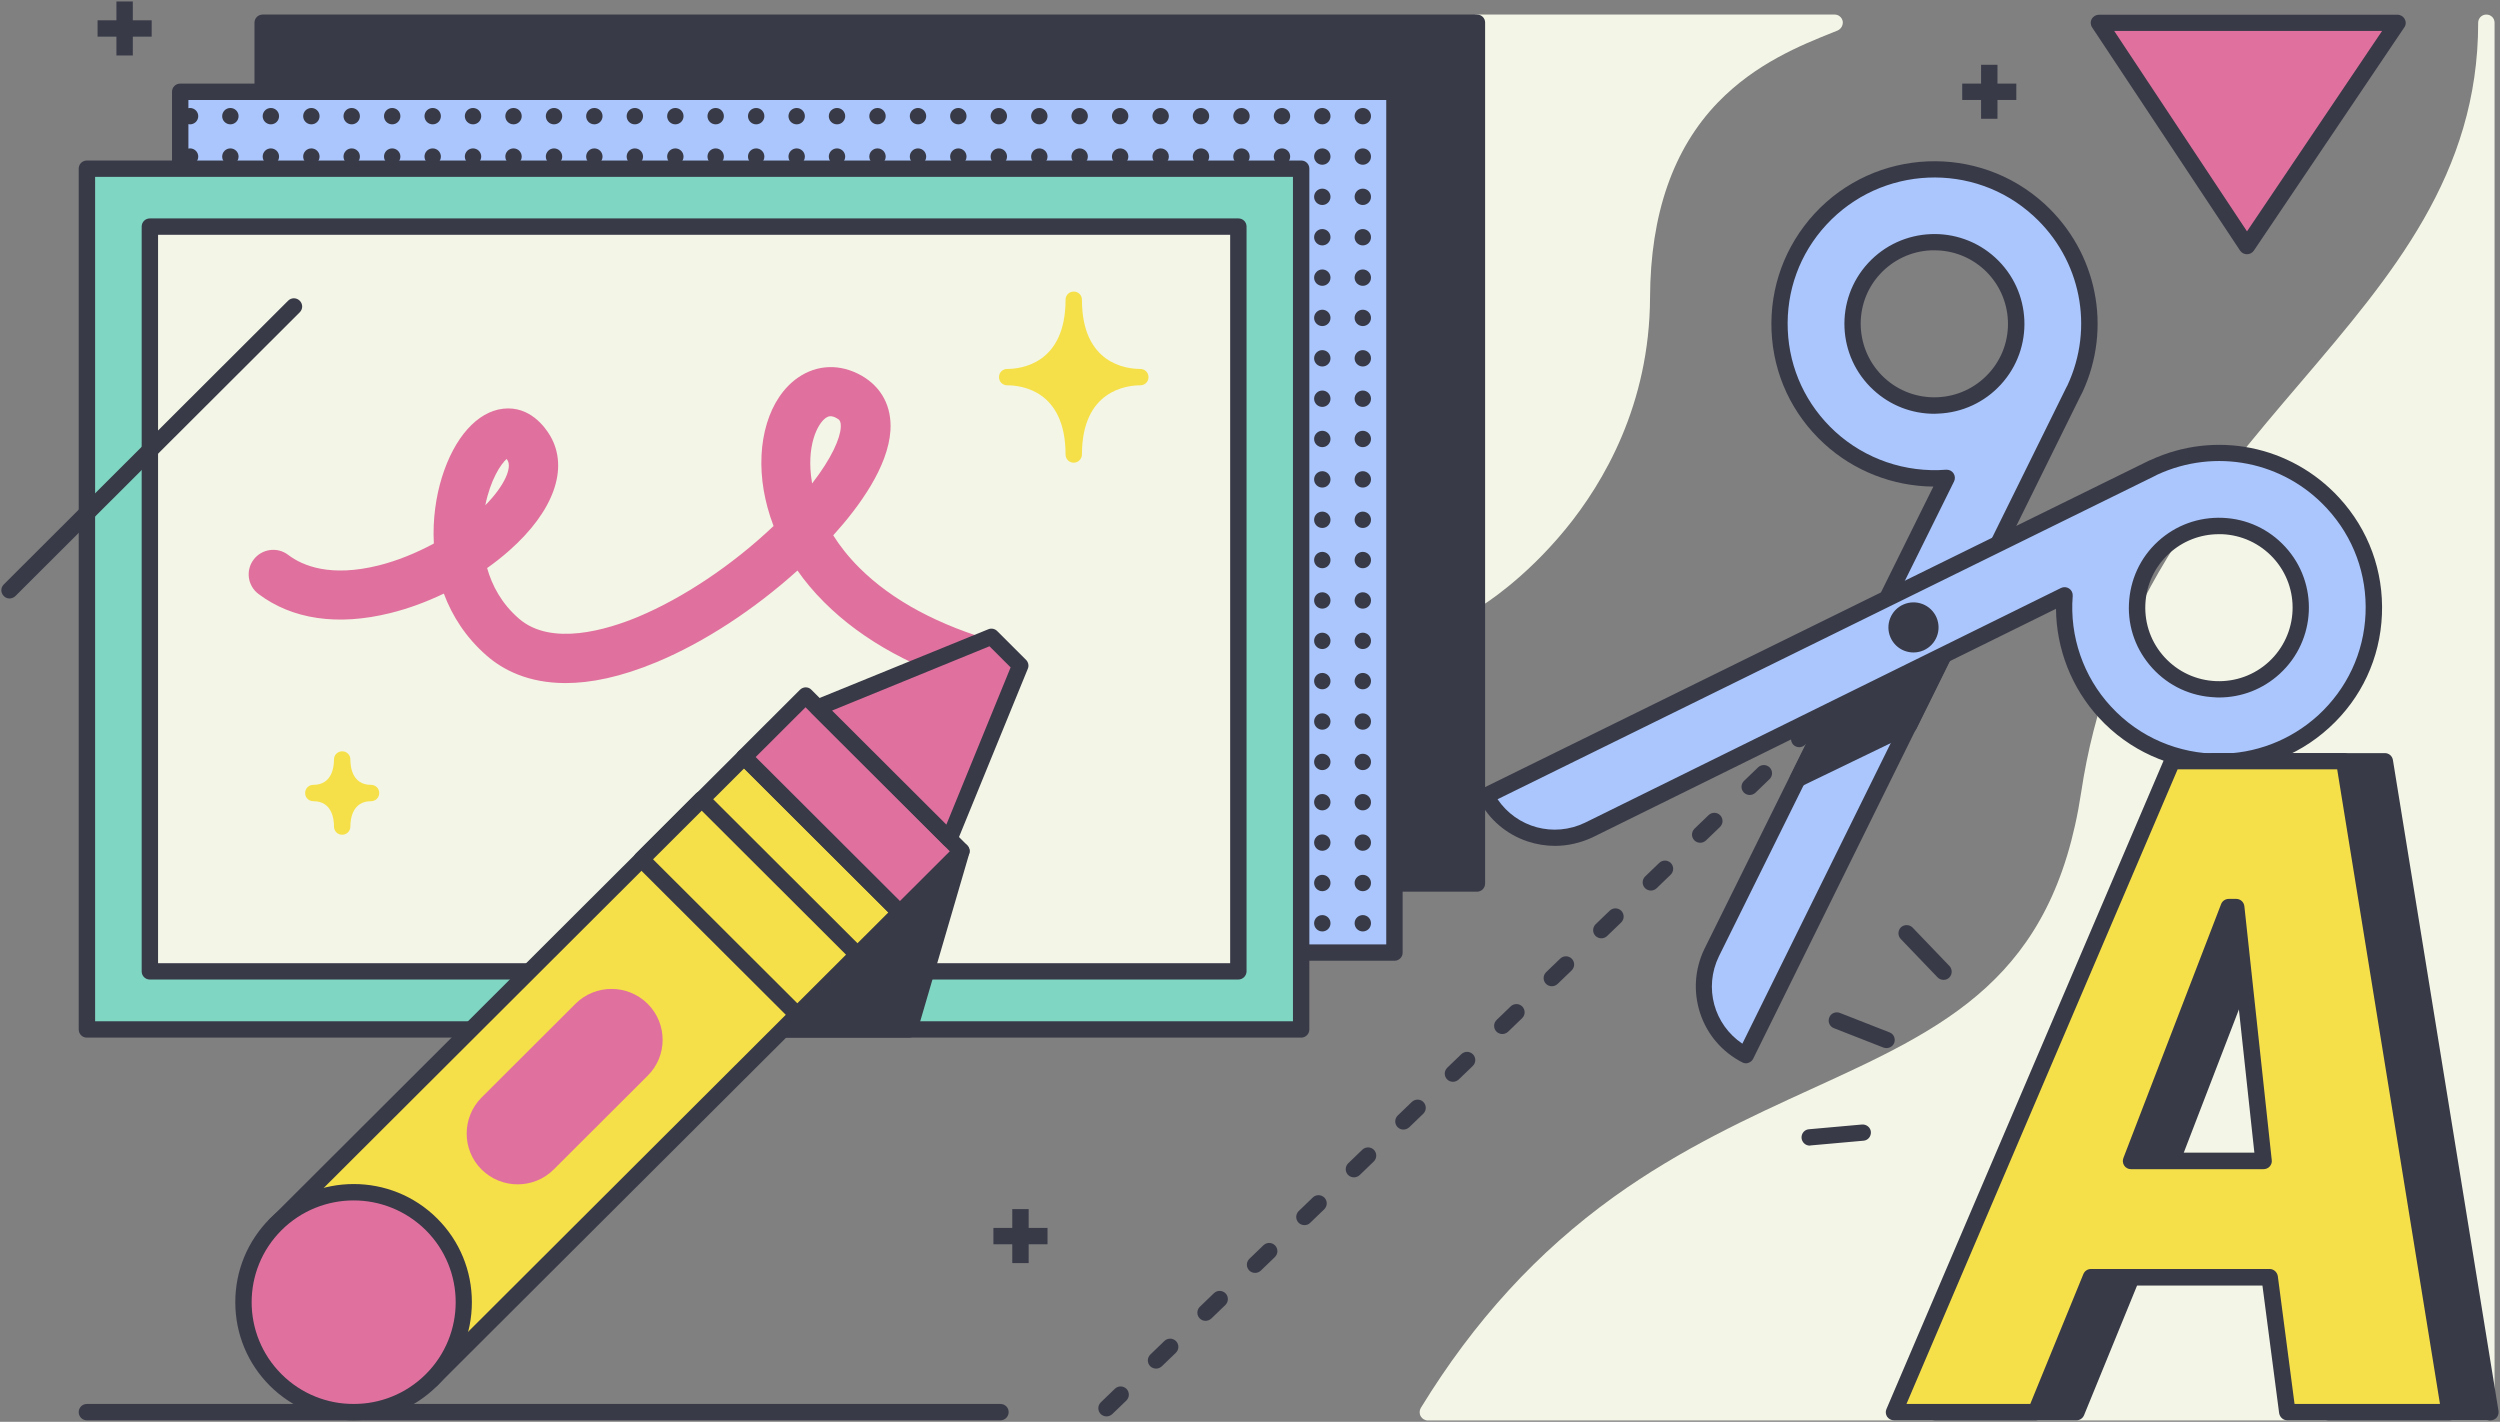 <svg xmlns="http://www.w3.org/2000/svg" xmlns:xlink="http://www.w3.org/1999/xlink" width="1528" height="869" version="1.1" viewBox="0 0 1528 869"><rect x="0" y="0" width="1528" height="869" fill="#808080" stroke="none"/><title>workshop</title><desc>Created with Sketch.</desc><g id="Page-1" fill="none" fill-rule="evenodd" stroke="none" stroke-width="1"><g id="workshop" transform="translate(-198, -108)"><g id="Group" transform="translate(198.412, 108)"><path id="Path" fill="#F3F6E6" fill-rule="nonzero" d="M1125.841,12.9 C1125.34,10.6 1123.335,8.9 1120.93,8.9 L902.376,8.9 C899.57,8.9 897.366,11.1 897.366,13.9 L897.366,366.1 C897.366,367.9 898.368,369.6 899.871,370.5 C900.673,370.9 901.474,371.1 902.376,371.1 C903.278,371.1 904.18,370.9 904.981,370.4 C905.984,369.8 931.036,354.4 956.388,323.5 C979.837,294.9 1007.795,247.2 1008.096,181.9 C1008.296,131 1022.225,90.9 1049.582,62.6 C1072.63,38.8 1100.087,27.7 1120.129,19.7 L1122.834,18.6 C1124.939,17.6 1126.241,15.3 1125.841,12.9 Z"/><path id="Path" fill="#383A48" fill-rule="nonzero" d="M902.376,8.9 L160.133,8.9 C157.327,8.9 155.123,11.1 155.123,13.9 L155.123,540 C155.123,542.8 157.327,545 160.133,545 L902.276,545 C905.082,545 907.289,542.8 907.289,540 L907.289,13.9 C907.386,11.1 905.082,8.9 902.376,8.9 Z"/><g fill-rule="nonzero" transform="translate(104.217, 51)"><g><rect id="Rectangle" width="742.143" height="526.1" x="5.511" y="5.1" fill="#AAC6FC"/><path id="Shape" fill="#383A48" d="M747.755,536.2 L5.511,536.2 C2.706,536.2 0.501,534 0.501,531.2 L0.501,5.1 C0.501,2.3 2.706,0.1 5.511,0.1 L747.654,0.1 C750.46,0.1 752.668,2.3 752.668,5.1 L752.668,531.2 C752.765,533.9 750.46,536.2 747.755,536.2 Z M10.522,526.2 L742.644,526.2 L742.644,10.1 L10.522,10.1 L10.522,526.2 Z"/></g><g id="Oval" fill="#383A48" transform="translate(6.013, 15)"><ellipse cx="722.302" cy="5" rx="5.01" ry="5"/><ellipse cx="722.302" cy="29.7" rx="5.01" ry="5"/><ellipse cx="722.302" cy="54.3" rx="5.01" ry="5"/><ellipse cx="722.302" cy="79" rx="5.01" ry="5"/><ellipse cx="722.302" cy="103.7" rx="5.01" ry="5"/><ellipse cx="722.302" cy="128.3" rx="5.01" ry="5"/><ellipse cx="722.302" cy="153" rx="5.01" ry="5"/><ellipse cx="722.302" cy="177.7" rx="5.01" ry="5"/><ellipse cx="722.302" cy="202.3" rx="5.01" ry="5"/><ellipse cx="722.302" cy="227" rx="5.01" ry="5"/><ellipse cx="722.302" cy="251.7" rx="5.01" ry="5"/><ellipse cx="722.302" cy="276.3" rx="5.01" ry="5"/><ellipse cx="722.302" cy="301" rx="5.01" ry="5"/><ellipse cx="722.302" cy="325.7" rx="5.01" ry="5"/><ellipse cx="722.302" cy="350.3" rx="5.01" ry="5"/><ellipse cx="722.302" cy="375" rx="5.01" ry="5"/><ellipse cx="722.302" cy="399.7" rx="5.01" ry="5"/><ellipse cx="722.302" cy="424.3" rx="5.01" ry="5"/><ellipse cx="722.302" cy="449" rx="5.01" ry="5"/><ellipse cx="722.302" cy="473.7" rx="5.01" ry="5"/><ellipse cx="722.302" cy="498.3" rx="5.01" ry="5"/><ellipse cx="697.55" cy="5" rx="5.01" ry="5"/><ellipse cx="697.55" cy="29.7" rx="5.01" ry="5"/><ellipse cx="697.55" cy="54.3" rx="5.01" ry="5"/><ellipse cx="697.55" cy="79" rx="5.01" ry="5"/><ellipse cx="697.55" cy="103.7" rx="5.01" ry="5"/><ellipse cx="697.55" cy="128.3" rx="5.01" ry="5"/><ellipse cx="697.55" cy="153" rx="5.01" ry="5"/><ellipse cx="697.55" cy="177.7" rx="5.01" ry="5"/><ellipse cx="697.55" cy="202.3" rx="5.01" ry="5"/><ellipse cx="697.55" cy="227" rx="5.01" ry="5"/><ellipse cx="697.55" cy="251.7" rx="5.01" ry="5"/><ellipse cx="697.55" cy="276.3" rx="5.01" ry="5"/><ellipse cx="697.55" cy="301" rx="5.01" ry="5"/><ellipse cx="697.55" cy="325.7" rx="5.01" ry="5"/><ellipse cx="697.55" cy="350.3" rx="5.01" ry="5"/><ellipse cx="697.55" cy="375" rx="5.01" ry="5"/><ellipse cx="697.55" cy="399.7" rx="5.01" ry="5"/><ellipse cx="697.55" cy="424.3" rx="5.01" ry="5"/><ellipse cx="697.55" cy="449" rx="5.01" ry="5"/><ellipse cx="697.55" cy="473.7" rx="5.01" ry="5"/><ellipse cx="697.55" cy="498.3" rx="5.01" ry="5"/><ellipse cx="672.899" cy="5" rx="5.01" ry="5"/><ellipse cx="672.899" cy="29.7" rx="5.01" ry="5"/><ellipse cx="672.899" cy="54.3" rx="5.01" ry="5"/><ellipse cx="672.899" cy="79" rx="5.01" ry="5"/><ellipse cx="672.899" cy="103.7" rx="5.01" ry="5"/><ellipse cx="672.899" cy="128.3" rx="5.01" ry="5"/><ellipse cx="672.899" cy="153" rx="5.01" ry="5"/><ellipse cx="672.899" cy="177.7" rx="5.01" ry="5"/><ellipse cx="672.899" cy="202.3" rx="5.01" ry="5"/><ellipse cx="672.899" cy="227" rx="5.01" ry="5"/><ellipse cx="672.899" cy="251.7" rx="5.01" ry="5"/><ellipse cx="672.899" cy="276.3" rx="5.01" ry="5"/><ellipse cx="672.899" cy="301" rx="5.01" ry="5"/><ellipse cx="672.899" cy="325.7" rx="5.01" ry="5"/><ellipse cx="672.899" cy="350.3" rx="5.01" ry="5"/><ellipse cx="672.899" cy="375" rx="5.01" ry="5"/><ellipse cx="672.899" cy="399.7" rx="5.01" ry="5"/><ellipse cx="672.899" cy="424.3" rx="5.01" ry="5"/><ellipse cx="672.899" cy="449" rx="5.01" ry="5"/><ellipse cx="672.899" cy="473.7" rx="5.01" ry="5"/><ellipse cx="672.899" cy="498.3" rx="5.01" ry="5"/><ellipse cx="648.148" cy="5" rx="5.01" ry="5"/><ellipse cx="648.148" cy="29.7" rx="5.01" ry="5"/><ellipse cx="648.148" cy="54.3" rx="5.01" ry="5"/><ellipse cx="648.148" cy="79" rx="5.01" ry="5"/><ellipse cx="648.148" cy="103.7" rx="5.01" ry="5"/><ellipse cx="648.148" cy="128.3" rx="5.01" ry="5"/><ellipse cx="648.148" cy="153" rx="5.01" ry="5"/><ellipse cx="648.148" cy="177.7" rx="5.01" ry="5"/><ellipse cx="648.148" cy="202.3" rx="5.01" ry="5"/><ellipse cx="648.148" cy="227" rx="5.01" ry="5"/><ellipse cx="648.148" cy="251.7" rx="5.01" ry="5"/><ellipse cx="648.148" cy="276.3" rx="5.01" ry="5"/><ellipse cx="648.148" cy="301" rx="5.01" ry="5"/><ellipse cx="648.148" cy="325.7" rx="5.01" ry="5"/><ellipse cx="648.148" cy="350.3" rx="5.01" ry="5"/><ellipse cx="648.148" cy="375" rx="5.01" ry="5"/><ellipse cx="648.148" cy="399.7" rx="5.01" ry="5"/><ellipse cx="648.148" cy="424.3" rx="5.01" ry="5"/><ellipse cx="648.148" cy="449" rx="5.01" ry="5"/><ellipse cx="648.148" cy="473.7" rx="5.01" ry="5"/><ellipse cx="648.148" cy="498.3" rx="5.01" ry="5"/><ellipse cx="623.396" cy="5" rx="5.01" ry="5"/><ellipse cx="623.396" cy="29.7" rx="5.01" ry="5"/><ellipse cx="623.396" cy="54.3" rx="5.01" ry="5"/><ellipse cx="623.396" cy="79" rx="5.01" ry="5"/><ellipse cx="623.396" cy="103.7" rx="5.01" ry="5"/><ellipse cx="623.396" cy="128.3" rx="5.01" ry="5"/><ellipse cx="623.396" cy="153" rx="5.01" ry="5"/><ellipse cx="623.396" cy="177.7" rx="5.01" ry="5"/><ellipse cx="623.396" cy="202.3" rx="5.01" ry="5"/><ellipse cx="623.396" cy="227" rx="5.01" ry="5"/><ellipse cx="623.396" cy="251.7" rx="5.01" ry="5"/><ellipse cx="623.396" cy="276.3" rx="5.01" ry="5"/><ellipse cx="623.396" cy="301" rx="5.01" ry="5"/><ellipse cx="623.396" cy="325.7" rx="5.01" ry="5"/><ellipse cx="623.396" cy="350.3" rx="5.01" ry="5"/><ellipse cx="623.396" cy="375" rx="5.01" ry="5"/><ellipse cx="623.396" cy="399.7" rx="5.01" ry="5"/><ellipse cx="623.396" cy="424.3" rx="5.01" ry="5"/><ellipse cx="623.396" cy="449" rx="5.01" ry="5"/><ellipse cx="623.396" cy="473.7" rx="5.01" ry="5"/><ellipse cx="623.396" cy="498.3" rx="5.01" ry="5"/><ellipse cx="598.745" cy="5" rx="5.01" ry="5"/><ellipse cx="598.745" cy="29.7" rx="5.01" ry="5"/><ellipse cx="598.745" cy="54.3" rx="5.01" ry="5"/><ellipse cx="598.745" cy="79" rx="5.01" ry="5"/><ellipse cx="598.745" cy="103.7" rx="5.01" ry="5"/><ellipse cx="598.745" cy="128.3" rx="5.01" ry="5"/><ellipse cx="598.745" cy="153" rx="5.01" ry="5"/><ellipse cx="598.745" cy="177.7" rx="5.01" ry="5"/><ellipse cx="598.745" cy="202.3" rx="5.01" ry="5"/><ellipse cx="598.745" cy="227" rx="5.01" ry="5"/><ellipse cx="598.745" cy="251.7" rx="5.01" ry="5"/><ellipse cx="598.745" cy="276.3" rx="5.01" ry="5"/><ellipse cx="598.745" cy="301" rx="5.01" ry="5"/><ellipse cx="598.745" cy="325.7" rx="5.01" ry="5"/><ellipse cx="598.745" cy="350.3" rx="5.01" ry="5"/><ellipse cx="598.745" cy="375" rx="5.01" ry="5"/><ellipse cx="598.745" cy="399.7" rx="5.01" ry="5"/><ellipse cx="598.745" cy="424.3" rx="5.01" ry="5"/><ellipse cx="598.745" cy="449" rx="5.01" ry="5"/><ellipse cx="598.745" cy="473.7" rx="5.01" ry="5"/><ellipse cx="598.745" cy="498.3" rx="5.01" ry="5"/><ellipse cx="573.993" cy="5" rx="5.01" ry="5"/><ellipse cx="573.993" cy="29.7" rx="5.01" ry="5"/><ellipse cx="573.993" cy="54.3" rx="5.01" ry="5"/><ellipse cx="573.993" cy="79" rx="5.01" ry="5"/><ellipse cx="573.993" cy="103.7" rx="5.01" ry="5"/><ellipse cx="573.993" cy="128.3" rx="5.01" ry="5"/><ellipse cx="573.993" cy="153" rx="5.01" ry="5"/><ellipse cx="573.993" cy="177.7" rx="5.01" ry="5"/><ellipse cx="573.993" cy="202.3" rx="5.01" ry="5"/><ellipse cx="573.993" cy="227" rx="5.01" ry="5"/><ellipse cx="573.993" cy="251.7" rx="5.01" ry="5"/><ellipse cx="573.993" cy="276.3" rx="5.01" ry="5"/><ellipse cx="573.993" cy="301" rx="5.01" ry="5"/><ellipse cx="573.993" cy="325.7" rx="5.01" ry="5"/><ellipse cx="573.993" cy="350.3" rx="5.01" ry="5"/><ellipse cx="573.993" cy="375" rx="5.01" ry="5"/><ellipse cx="573.993" cy="399.7" rx="5.01" ry="5"/><ellipse cx="573.993" cy="424.3" rx="5.01" ry="5"/><ellipse cx="573.993" cy="449" rx="5.01" ry="5"/><ellipse cx="573.993" cy="473.7" rx="5.01" ry="5"/><ellipse cx="573.993" cy="498.3" rx="5.01" ry="5"/><ellipse cx="549.242" cy="5" rx="5.01" ry="5"/><ellipse cx="549.242" cy="29.7" rx="5.01" ry="5"/><ellipse cx="549.242" cy="54.3" rx="5.01" ry="5"/><ellipse cx="549.242" cy="79" rx="5.01" ry="5"/><ellipse cx="549.242" cy="103.7" rx="5.01" ry="5"/><ellipse cx="549.242" cy="128.3" rx="5.01" ry="5"/><ellipse cx="549.242" cy="153" rx="5.01" ry="5"/><ellipse cx="549.242" cy="177.7" rx="5.01" ry="5"/><ellipse cx="549.242" cy="202.3" rx="5.01" ry="5"/><ellipse cx="549.242" cy="227" rx="5.01" ry="5"/><ellipse cx="549.242" cy="251.7" rx="5.01" ry="5"/><ellipse cx="549.242" cy="276.3" rx="5.01" ry="5"/><ellipse cx="549.242" cy="301" rx="5.01" ry="5"/><ellipse cx="549.242" cy="325.7" rx="5.01" ry="5"/><ellipse cx="549.242" cy="350.3" rx="5.01" ry="5"/><ellipse cx="549.242" cy="375" rx="5.01" ry="5"/><ellipse cx="549.242" cy="399.7" rx="5.01" ry="5"/><ellipse cx="549.242" cy="424.3" rx="5.01" ry="5"/><ellipse cx="549.242" cy="449" rx="5.01" ry="5"/><ellipse cx="549.242" cy="473.7" rx="5.01" ry="5"/><ellipse cx="549.242" cy="498.3" rx="5.01" ry="5"/><ellipse cx="524.591" cy="5" rx="5.01" ry="5"/><ellipse cx="524.591" cy="29.7" rx="5.01" ry="5"/><ellipse cx="524.591" cy="54.3" rx="5.01" ry="5"/><ellipse cx="524.591" cy="79" rx="5.01" ry="5"/><ellipse cx="524.591" cy="103.7" rx="5.01" ry="5"/><ellipse cx="524.591" cy="128.3" rx="5.01" ry="5"/><ellipse cx="524.591" cy="153" rx="5.01" ry="5"/><ellipse cx="524.591" cy="177.7" rx="5.01" ry="5"/><ellipse cx="524.591" cy="202.3" rx="5.01" ry="5"/><ellipse cx="524.591" cy="227" rx="5.01" ry="5"/><ellipse cx="524.591" cy="251.7" rx="5.01" ry="5"/><ellipse cx="524.591" cy="276.3" rx="5.01" ry="5"/><ellipse cx="524.591" cy="301" rx="5.01" ry="5"/><ellipse cx="524.591" cy="325.7" rx="5.01" ry="5"/><ellipse cx="524.591" cy="350.3" rx="5.01" ry="5"/><ellipse cx="524.591" cy="375" rx="5.01" ry="5"/><ellipse cx="524.591" cy="399.7" rx="5.01" ry="5"/><ellipse cx="524.591" cy="424.3" rx="5.01" ry="5"/><ellipse cx="524.591" cy="449" rx="5.01" ry="5"/><ellipse cx="524.591" cy="473.7" rx="5.01" ry="5"/><ellipse cx="524.591" cy="498.3" rx="5.01" ry="5"/><ellipse cx="499.839" cy="5" rx="5.01" ry="5"/><ellipse cx="499.839" cy="29.7" rx="5.01" ry="5"/><ellipse cx="499.839" cy="54.3" rx="5.01" ry="5"/><ellipse cx="499.839" cy="79" rx="5.01" ry="5"/><ellipse cx="499.839" cy="103.7" rx="5.01" ry="5"/><ellipse cx="499.839" cy="128.3" rx="5.01" ry="5"/><ellipse cx="499.839" cy="153" rx="5.01" ry="5"/><ellipse cx="499.839" cy="177.7" rx="5.01" ry="5"/><ellipse cx="499.839" cy="202.3" rx="5.01" ry="5"/><ellipse cx="499.839" cy="227" rx="5.01" ry="5"/><ellipse cx="499.839" cy="251.7" rx="5.01" ry="5"/><ellipse cx="499.839" cy="276.3" rx="5.01" ry="5"/><ellipse cx="499.839" cy="301" rx="5.01" ry="5"/><ellipse cx="499.839" cy="325.7" rx="5.01" ry="5"/><ellipse cx="499.839" cy="350.3" rx="5.01" ry="5"/><ellipse cx="499.839" cy="375" rx="5.01" ry="5"/><ellipse cx="499.839" cy="399.7" rx="5.01" ry="5"/><ellipse cx="499.839" cy="424.3" rx="5.01" ry="5"/><ellipse cx="499.839" cy="449" rx="5.01" ry="5"/><ellipse cx="499.839" cy="473.7" rx="5.01" ry="5"/><ellipse cx="499.839" cy="498.3" rx="5.01" ry="5"/><ellipse cx="475.088" cy="5" rx="5.01" ry="5"/><ellipse cx="475.088" cy="29.7" rx="5.01" ry="5"/><ellipse cx="475.088" cy="54.3" rx="5.01" ry="5"/><ellipse cx="475.088" cy="79" rx="5.01" ry="5"/><ellipse cx="475.088" cy="103.7" rx="5.01" ry="5"/><ellipse cx="475.088" cy="128.3" rx="5.01" ry="5"/><ellipse cx="475.088" cy="153" rx="5.01" ry="5"/><ellipse cx="475.088" cy="177.7" rx="5.01" ry="5"/><ellipse cx="475.088" cy="202.3" rx="5.01" ry="5"/><ellipse cx="475.088" cy="227" rx="5.01" ry="5"/><ellipse cx="475.088" cy="251.7" rx="5.01" ry="5"/><ellipse cx="475.088" cy="276.3" rx="5.01" ry="5"/><ellipse cx="475.088" cy="301" rx="5.01" ry="5"/><ellipse cx="475.088" cy="325.7" rx="5.01" ry="5"/><ellipse cx="475.088" cy="350.3" rx="5.01" ry="5"/><ellipse cx="475.088" cy="375" rx="5.01" ry="5"/><ellipse cx="475.088" cy="399.7" rx="5.01" ry="5"/><ellipse cx="475.088" cy="424.3" rx="5.01" ry="5"/><ellipse cx="475.088" cy="449" rx="5.01" ry="5"/><ellipse cx="475.088" cy="473.7" rx="5.01" ry="5"/><ellipse cx="475.088" cy="498.3" rx="5.01" ry="5"/><ellipse cx="450.436" cy="5" rx="5.01" ry="5"/><ellipse cx="450.436" cy="29.7" rx="5.01" ry="5"/><ellipse cx="450.436" cy="54.3" rx="5.01" ry="5"/><ellipse cx="450.436" cy="79" rx="5.01" ry="5"/><ellipse cx="450.436" cy="103.7" rx="5.01" ry="5"/><ellipse cx="450.436" cy="128.3" rx="5.01" ry="5"/><ellipse cx="450.436" cy="153" rx="5.01" ry="5"/><ellipse cx="450.436" cy="177.7" rx="5.01" ry="5"/><ellipse cx="450.436" cy="202.3" rx="5.01" ry="5"/><ellipse cx="450.436" cy="227" rx="5.01" ry="5"/><ellipse cx="450.436" cy="251.7" rx="5.01" ry="5"/><ellipse cx="450.436" cy="276.3" rx="5.01" ry="5"/><ellipse cx="450.436" cy="301" rx="5.01" ry="5"/><ellipse cx="450.436" cy="325.7" rx="5.01" ry="5"/><ellipse cx="450.436" cy="350.3" rx="5.01" ry="5"/><ellipse cx="450.436" cy="375" rx="5.01" ry="5"/><ellipse cx="450.436" cy="399.7" rx="5.01" ry="5"/><ellipse cx="450.436" cy="424.3" rx="5.01" ry="5"/><ellipse cx="450.436" cy="449" rx="5.01" ry="5"/><ellipse cx="450.436" cy="473.7" rx="5.01" ry="5"/><ellipse cx="450.436" cy="498.3" rx="5.01" ry="5"/><ellipse cx="425.685" cy="5" rx="5.01" ry="5"/><ellipse cx="425.685" cy="29.7" rx="5.01" ry="5"/><ellipse cx="425.685" cy="54.3" rx="5.01" ry="5"/><ellipse cx="425.685" cy="79" rx="5.01" ry="5"/><ellipse cx="425.685" cy="103.7" rx="5.01" ry="5"/><ellipse cx="425.685" cy="128.3" rx="5.01" ry="5"/><ellipse cx="425.685" cy="153" rx="5.01" ry="5"/><ellipse cx="425.685" cy="177.7" rx="5.01" ry="5"/><ellipse cx="425.685" cy="202.3" rx="5.01" ry="5"/><ellipse cx="425.685" cy="227" rx="5.01" ry="5"/><ellipse cx="425.685" cy="251.7" rx="5.01" ry="5"/><ellipse cx="425.685" cy="276.3" rx="5.01" ry="5"/><ellipse cx="425.685" cy="301" rx="5.01" ry="5"/><ellipse cx="425.685" cy="325.7" rx="5.01" ry="5"/><ellipse cx="425.685" cy="350.3" rx="5.01" ry="5"/><ellipse cx="425.685" cy="375" rx="5.01" ry="5"/><ellipse cx="425.685" cy="399.7" rx="5.01" ry="5"/><ellipse cx="425.685" cy="424.3" rx="5.01" ry="5"/><ellipse cx="425.685" cy="449" rx="5.01" ry="5"/><ellipse cx="425.685" cy="473.7" rx="5.01" ry="5"/><ellipse cx="425.685" cy="498.3" rx="5.01" ry="5"/><ellipse cx="400.934" cy="5" rx="5.01" ry="5"/><ellipse cx="400.934" cy="29.7" rx="5.01" ry="5"/><ellipse cx="400.934" cy="54.3" rx="5.01" ry="5"/><ellipse cx="400.934" cy="79" rx="5.01" ry="5"/><ellipse cx="400.934" cy="103.7" rx="5.01" ry="5"/><ellipse cx="400.934" cy="128.3" rx="5.01" ry="5"/><ellipse cx="400.934" cy="153" rx="5.01" ry="5"/><ellipse cx="400.934" cy="177.7" rx="5.01" ry="5"/><ellipse cx="400.934" cy="202.3" rx="5.01" ry="5"/><ellipse cx="400.934" cy="227" rx="5.01" ry="5"/><ellipse cx="400.934" cy="251.7" rx="5.01" ry="5"/><ellipse cx="400.934" cy="276.3" rx="5.01" ry="5"/><ellipse cx="400.934" cy="301" rx="5.01" ry="5"/><ellipse cx="400.934" cy="325.7" rx="5.01" ry="5"/><ellipse cx="400.934" cy="350.3" rx="5.01" ry="5"/><ellipse cx="400.934" cy="375" rx="5.01" ry="5"/><ellipse cx="400.934" cy="399.7" rx="5.01" ry="5"/><ellipse cx="400.934" cy="424.3" rx="5.01" ry="5"/><ellipse cx="400.934" cy="449" rx="5.01" ry="5"/><ellipse cx="400.934" cy="473.7" rx="5.01" ry="5"/><ellipse cx="400.934" cy="498.3" rx="5.01" ry="5"/><ellipse cx="376.282" cy="5" rx="5.01" ry="5"/><ellipse cx="376.282" cy="29.7" rx="5.01" ry="5"/><ellipse cx="376.282" cy="54.3" rx="5.01" ry="5"/><ellipse cx="376.282" cy="79" rx="5.01" ry="5"/><ellipse cx="376.282" cy="103.7" rx="5.01" ry="5"/><ellipse cx="376.282" cy="128.3" rx="5.01" ry="5"/><ellipse cx="376.282" cy="153" rx="5.01" ry="5"/><ellipse cx="376.282" cy="177.7" rx="5.01" ry="5"/><ellipse cx="376.282" cy="202.3" rx="5.01" ry="5"/><ellipse cx="376.282" cy="227" rx="5.01" ry="5"/><ellipse cx="376.282" cy="251.7" rx="5.01" ry="5"/><ellipse cx="376.282" cy="276.3" rx="5.01" ry="5"/><ellipse cx="376.282" cy="301" rx="5.01" ry="5"/><ellipse cx="376.282" cy="325.7" rx="5.01" ry="5"/><ellipse cx="376.282" cy="350.3" rx="5.01" ry="5"/><ellipse cx="376.282" cy="375" rx="5.01" ry="5"/><ellipse cx="376.282" cy="399.7" rx="5.01" ry="5"/><ellipse cx="376.282" cy="424.3" rx="5.01" ry="5"/><ellipse cx="376.282" cy="449" rx="5.01" ry="5"/><ellipse cx="376.282" cy="473.7" rx="5.01" ry="5"/><ellipse cx="376.282" cy="498.3" rx="5.01" ry="5"/><ellipse cx="351.531" cy="5" rx="5.01" ry="5"/><ellipse cx="351.531" cy="29.7" rx="5.01" ry="5"/><ellipse cx="351.531" cy="54.3" rx="5.01" ry="5"/><ellipse cx="351.531" cy="79" rx="5.01" ry="5"/><ellipse cx="351.531" cy="103.7" rx="5.01" ry="5"/><ellipse cx="351.531" cy="128.3" rx="5.01" ry="5"/><ellipse cx="351.531" cy="153" rx="5.01" ry="5"/><ellipse cx="351.531" cy="177.7" rx="5.01" ry="5"/><ellipse cx="351.531" cy="202.3" rx="5.01" ry="5"/><ellipse cx="351.531" cy="227" rx="5.01" ry="5"/><ellipse cx="351.531" cy="251.7" rx="5.01" ry="5"/><ellipse cx="351.531" cy="276.3" rx="5.01" ry="5"/><ellipse cx="351.531" cy="301" rx="5.01" ry="5"/><ellipse cx="351.531" cy="325.7" rx="5.01" ry="5"/><ellipse cx="351.531" cy="350.3" rx="5.01" ry="5"/><ellipse cx="351.531" cy="375" rx="5.01" ry="5"/><ellipse cx="351.531" cy="399.7" rx="5.01" ry="5"/><ellipse cx="351.531" cy="424.3" rx="5.01" ry="5"/><ellipse cx="351.531" cy="449" rx="5.01" ry="5"/><ellipse cx="351.531" cy="473.7" rx="5.01" ry="5"/><ellipse cx="351.531" cy="498.3" rx="5.01" ry="5"/><ellipse cx="326.779" cy="5" rx="5.01" ry="5"/><ellipse cx="326.779" cy="29.7" rx="5.01" ry="5"/><ellipse cx="326.779" cy="54.3" rx="5.01" ry="5"/><ellipse cx="326.779" cy="79" rx="5.01" ry="5"/><ellipse cx="326.779" cy="103.7" rx="5.01" ry="5"/><ellipse cx="326.779" cy="128.3" rx="5.01" ry="5"/><ellipse cx="326.779" cy="153" rx="5.01" ry="5"/><ellipse cx="326.779" cy="177.7" rx="5.01" ry="5"/><ellipse cx="326.779" cy="202.3" rx="5.01" ry="5"/><ellipse cx="326.779" cy="227" rx="5.01" ry="5"/><ellipse cx="326.779" cy="251.7" rx="5.01" ry="5"/><ellipse cx="326.779" cy="276.3" rx="5.01" ry="5"/><ellipse cx="326.779" cy="301" rx="5.01" ry="5"/><ellipse cx="326.779" cy="325.7" rx="5.01" ry="5"/><ellipse cx="326.779" cy="350.3" rx="5.01" ry="5"/><ellipse cx="326.779" cy="375" rx="5.01" ry="5"/><ellipse cx="326.779" cy="399.7" rx="5.01" ry="5"/><ellipse cx="326.779" cy="424.3" rx="5.01" ry="5"/><ellipse cx="326.779" cy="449" rx="5.01" ry="5"/><ellipse cx="326.779" cy="473.7" rx="5.01" ry="5"/><ellipse cx="326.779" cy="498.3" rx="5.01" ry="5"/><ellipse cx="302.128" cy="5" rx="5.01" ry="5"/><ellipse cx="302.128" cy="29.7" rx="5.01" ry="5"/><ellipse cx="302.128" cy="54.3" rx="5.01" ry="5"/><ellipse cx="302.128" cy="79" rx="5.01" ry="5"/><ellipse cx="302.128" cy="103.7" rx="5.01" ry="5"/><ellipse cx="302.128" cy="128.3" rx="5.01" ry="5"/><ellipse cx="302.128" cy="153" rx="5.01" ry="5"/><ellipse cx="302.128" cy="177.7" rx="5.01" ry="5"/><ellipse cx="302.128" cy="202.3" rx="5.01" ry="5"/><ellipse cx="302.128" cy="227" rx="5.01" ry="5"/><ellipse cx="302.128" cy="251.7" rx="5.01" ry="5"/><ellipse cx="302.128" cy="276.3" rx="5.01" ry="5"/><ellipse cx="302.128" cy="301" rx="5.01" ry="5"/><ellipse cx="302.128" cy="325.7" rx="5.01" ry="5"/><ellipse cx="302.128" cy="350.3" rx="5.01" ry="5"/><ellipse cx="302.128" cy="375" rx="5.01" ry="5"/><ellipse cx="302.128" cy="399.7" rx="5.01" ry="5"/><ellipse cx="302.128" cy="424.3" rx="5.01" ry="5"/><ellipse cx="302.128" cy="449" rx="5.01" ry="5"/><ellipse cx="302.128" cy="473.7" rx="5.01" ry="5"/><ellipse cx="302.128" cy="498.3" rx="5.01" ry="5"/><ellipse cx="277.377" cy="5" rx="5.01" ry="5"/><ellipse cx="277.377" cy="29.7" rx="5.01" ry="5"/><ellipse cx="277.377" cy="54.3" rx="5.01" ry="5"/><ellipse cx="277.377" cy="79" rx="5.01" ry="5"/><ellipse cx="277.377" cy="103.7" rx="5.01" ry="5"/><ellipse cx="277.377" cy="128.3" rx="5.01" ry="5"/><ellipse cx="277.377" cy="153" rx="5.01" ry="5"/><ellipse cx="277.377" cy="177.7" rx="5.01" ry="5"/><ellipse cx="277.377" cy="202.3" rx="5.01" ry="5"/><ellipse cx="277.377" cy="227" rx="5.01" ry="5"/><ellipse cx="277.377" cy="251.7" rx="5.01" ry="5"/><ellipse cx="277.377" cy="276.3" rx="5.01" ry="5"/><ellipse cx="277.377" cy="301" rx="5.01" ry="5"/><ellipse cx="277.377" cy="325.7" rx="5.01" ry="5"/><ellipse cx="277.377" cy="350.3" rx="5.01" ry="5"/><ellipse cx="277.377" cy="375" rx="5.01" ry="5"/><ellipse cx="277.377" cy="399.7" rx="5.01" ry="5"/><ellipse cx="277.377" cy="424.3" rx="5.01" ry="5"/><ellipse cx="277.377" cy="449" rx="5.01" ry="5"/><ellipse cx="277.377" cy="473.7" rx="5.01" ry="5"/><ellipse cx="277.377" cy="498.3" rx="5.01" ry="5"/><ellipse cx="252.625" cy="5" rx="5.01" ry="5"/><ellipse cx="252.625" cy="29.7" rx="5.01" ry="5"/><ellipse cx="252.625" cy="54.3" rx="5.01" ry="5"/><ellipse cx="252.625" cy="79" rx="5.01" ry="5"/><ellipse cx="252.625" cy="103.7" rx="5.01" ry="5"/><ellipse cx="252.625" cy="128.3" rx="5.01" ry="5"/><ellipse cx="252.625" cy="153" rx="5.01" ry="5"/><ellipse cx="252.625" cy="177.7" rx="5.01" ry="5"/><ellipse cx="252.625" cy="202.3" rx="5.01" ry="5"/><ellipse cx="252.625" cy="227" rx="5.01" ry="5"/><ellipse cx="252.625" cy="251.7" rx="5.01" ry="5"/><ellipse cx="252.625" cy="276.3" rx="5.01" ry="5"/><ellipse cx="252.625" cy="301" rx="5.01" ry="5"/><ellipse cx="252.625" cy="325.7" rx="5.01" ry="5"/><ellipse cx="252.625" cy="350.3" rx="5.01" ry="5"/><ellipse cx="252.625" cy="375" rx="5.01" ry="5"/><ellipse cx="252.625" cy="399.7" rx="5.01" ry="5"/><ellipse cx="252.625" cy="424.3" rx="5.01" ry="5"/><ellipse cx="252.625" cy="449" rx="5.01" ry="5"/><ellipse cx="252.625" cy="473.7" rx="5.01" ry="5"/><ellipse cx="252.625" cy="498.3" rx="5.01" ry="5"/><ellipse cx="227.974" cy="5" rx="5.01" ry="5"/><ellipse cx="227.974" cy="29.7" rx="5.01" ry="5"/><ellipse cx="227.974" cy="54.3" rx="5.01" ry="5"/><ellipse cx="227.974" cy="79" rx="5.01" ry="5"/><ellipse cx="227.974" cy="103.7" rx="5.01" ry="5"/><ellipse cx="227.974" cy="128.3" rx="5.01" ry="5"/><ellipse cx="227.974" cy="153" rx="5.01" ry="5"/><ellipse cx="227.974" cy="177.7" rx="5.01" ry="5"/><ellipse cx="227.974" cy="202.3" rx="5.01" ry="5"/><ellipse cx="227.974" cy="227" rx="5.01" ry="5"/><ellipse cx="227.974" cy="251.7" rx="5.01" ry="5"/><ellipse cx="227.974" cy="276.3" rx="5.01" ry="5"/><ellipse cx="227.974" cy="301" rx="5.01" ry="5"/><ellipse cx="227.974" cy="325.7" rx="5.01" ry="5"/><ellipse cx="227.974" cy="350.3" rx="5.01" ry="5"/><ellipse cx="227.974" cy="375" rx="5.01" ry="5"/><ellipse cx="227.974" cy="399.7" rx="5.01" ry="5"/><ellipse cx="227.974" cy="424.3" rx="5.01" ry="5"/><ellipse cx="227.974" cy="449" rx="5.01" ry="5"/><ellipse cx="227.974" cy="473.7" rx="5.01" ry="5"/><ellipse cx="227.974" cy="498.3" rx="5.01" ry="5"/><ellipse cx="203.222" cy="5" rx="5.01" ry="5"/><ellipse cx="203.222" cy="29.7" rx="5.01" ry="5"/><ellipse cx="203.222" cy="54.3" rx="5.01" ry="5"/><ellipse cx="203.222" cy="79" rx="5.01" ry="5"/><ellipse cx="203.222" cy="103.7" rx="5.01" ry="5"/><ellipse cx="203.222" cy="128.3" rx="5.01" ry="5"/><ellipse cx="203.222" cy="153" rx="5.01" ry="5"/><ellipse cx="203.222" cy="177.7" rx="5.01" ry="5"/><ellipse cx="203.222" cy="202.3" rx="5.01" ry="5"/><ellipse cx="203.222" cy="227" rx="5.01" ry="5"/><ellipse cx="203.222" cy="251.7" rx="5.01" ry="5"/><ellipse cx="203.222" cy="276.3" rx="5.01" ry="5"/><ellipse cx="203.222" cy="301" rx="5.01" ry="5"/><ellipse cx="203.222" cy="325.7" rx="5.01" ry="5"/><ellipse cx="203.222" cy="350.3" rx="5.01" ry="5"/><ellipse cx="203.222" cy="375" rx="5.01" ry="5"/><ellipse cx="203.222" cy="399.7" rx="5.01" ry="5"/><ellipse cx="203.222" cy="424.3" rx="5.01" ry="5"/><ellipse cx="203.222" cy="449" rx="5.01" ry="5"/><ellipse cx="203.222" cy="473.7" rx="5.01" ry="5"/><ellipse cx="203.222" cy="498.3" rx="5.01" ry="5"/><ellipse cx="178.471" cy="5" rx="5.01" ry="5"/><ellipse cx="178.471" cy="29.7" rx="5.01" ry="5"/><ellipse cx="178.471" cy="54.3" rx="5.01" ry="5"/><ellipse cx="178.471" cy="79" rx="5.01" ry="5"/><ellipse cx="178.471" cy="103.7" rx="5.01" ry="5"/><ellipse cx="178.471" cy="128.3" rx="5.01" ry="5"/><ellipse cx="178.471" cy="153" rx="5.01" ry="5"/><ellipse cx="178.471" cy="177.7" rx="5.01" ry="5"/><ellipse cx="178.471" cy="202.3" rx="5.01" ry="5"/><ellipse cx="178.471" cy="227" rx="5.01" ry="5"/><ellipse cx="178.471" cy="251.7" rx="5.01" ry="5"/><ellipse cx="178.471" cy="276.3" rx="5.01" ry="5"/><ellipse cx="178.471" cy="301" rx="5.01" ry="5"/><ellipse cx="178.471" cy="325.7" rx="5.01" ry="5"/><ellipse cx="178.471" cy="350.3" rx="5.01" ry="5"/><ellipse cx="178.471" cy="375" rx="5.01" ry="5"/><ellipse cx="178.471" cy="399.7" rx="5.01" ry="5"/><ellipse cx="178.471" cy="424.3" rx="5.01" ry="5"/><ellipse cx="178.471" cy="449" rx="5.01" ry="5"/><ellipse cx="178.471" cy="473.7" rx="5.01" ry="5"/><ellipse cx="178.471" cy="498.3" rx="5.01" ry="5"/><ellipse cx="153.82" cy="5" rx="5.01" ry="5"/><ellipse cx="153.82" cy="29.7" rx="5.01" ry="5"/><ellipse cx="153.82" cy="54.3" rx="5.01" ry="5"/><ellipse cx="153.82" cy="79" rx="5.01" ry="5"/><ellipse cx="153.82" cy="103.7" rx="5.01" ry="5"/><ellipse cx="153.82" cy="128.3" rx="5.01" ry="5"/><ellipse cx="153.82" cy="153" rx="5.01" ry="5"/><ellipse cx="153.82" cy="177.7" rx="5.01" ry="5"/><ellipse cx="153.82" cy="202.3" rx="5.01" ry="5"/><ellipse cx="153.82" cy="227" rx="5.01" ry="5"/><ellipse cx="153.82" cy="251.7" rx="5.01" ry="5"/><ellipse cx="153.82" cy="276.3" rx="5.01" ry="5"/><ellipse cx="153.82" cy="301" rx="5.01" ry="5"/><ellipse cx="153.82" cy="325.7" rx="5.01" ry="5"/><ellipse cx="153.82" cy="350.3" rx="5.01" ry="5"/><ellipse cx="153.82" cy="375" rx="5.01" ry="5"/><ellipse cx="153.82" cy="399.7" rx="5.01" ry="5"/><ellipse cx="153.82" cy="424.3" rx="5.01" ry="5"/><ellipse cx="153.82" cy="449" rx="5.01" ry="5"/><ellipse cx="153.82" cy="473.7" rx="5.01" ry="5"/><ellipse cx="153.82" cy="498.3" rx="5.01" ry="5"/><ellipse cx="129.068" cy="5" rx="5.01" ry="5"/><ellipse cx="129.068" cy="29.7" rx="5.01" ry="5"/><ellipse cx="129.068" cy="54.3" rx="5.01" ry="5"/><ellipse cx="129.068" cy="79" rx="5.01" ry="5"/><ellipse cx="129.068" cy="103.7" rx="5.01" ry="5"/><ellipse cx="129.068" cy="128.3" rx="5.01" ry="5"/><ellipse cx="129.068" cy="153" rx="5.01" ry="5"/><ellipse cx="129.068" cy="177.7" rx="5.01" ry="5"/><ellipse cx="129.068" cy="202.3" rx="5.01" ry="5"/><ellipse cx="129.068" cy="227" rx="5.01" ry="5"/><ellipse cx="129.068" cy="251.7" rx="5.01" ry="5"/><ellipse cx="129.068" cy="276.3" rx="5.01" ry="5"/><ellipse cx="129.068" cy="301" rx="5.01" ry="5"/><ellipse cx="129.068" cy="325.7" rx="5.01" ry="5"/><ellipse cx="129.068" cy="350.3" rx="5.01" ry="5"/><ellipse cx="129.068" cy="375" rx="5.01" ry="5"/><ellipse cx="129.068" cy="399.7" rx="5.01" ry="5"/><ellipse cx="129.068" cy="424.3" rx="5.01" ry="5"/><ellipse cx="129.068" cy="449" rx="5.01" ry="5"/><ellipse cx="129.068" cy="473.7" rx="5.01" ry="5"/><ellipse cx="129.068" cy="498.3" rx="5.01" ry="5"/><ellipse cx="104.317" cy="5" rx="5.01" ry="5"/><ellipse cx="104.317" cy="29.7" rx="5.01" ry="5"/><ellipse cx="104.317" cy="54.3" rx="5.01" ry="5"/><ellipse cx="104.317" cy="79" rx="5.01" ry="5"/><ellipse cx="104.317" cy="103.7" rx="5.01" ry="5"/><ellipse cx="104.317" cy="128.3" rx="5.01" ry="5"/><ellipse cx="104.317" cy="153" rx="5.01" ry="5"/><ellipse cx="104.317" cy="177.7" rx="5.01" ry="5"/><ellipse cx="104.317" cy="202.3" rx="5.01" ry="5"/><ellipse cx="104.317" cy="227" rx="5.01" ry="5"/><ellipse cx="104.317" cy="251.7" rx="5.01" ry="5"/><ellipse cx="104.317" cy="276.3" rx="5.01" ry="5"/><ellipse cx="104.317" cy="301" rx="5.01" ry="5"/><ellipse cx="104.317" cy="325.7" rx="5.01" ry="5"/><ellipse cx="104.317" cy="350.3" rx="5.01" ry="5"/><ellipse cx="104.317" cy="375" rx="5.01" ry="5"/><ellipse cx="104.317" cy="399.7" rx="5.01" ry="5"/><ellipse cx="104.317" cy="424.3" rx="5.01" ry="5"/><ellipse cx="104.317" cy="449" rx="5.01" ry="5"/><ellipse cx="104.317" cy="473.7" rx="5.01" ry="5"/><ellipse cx="104.317" cy="498.3" rx="5.01" ry="5"/><ellipse cx="79.666" cy="5" rx="5.01" ry="5"/><ellipse cx="79.666" cy="29.7" rx="5.01" ry="5"/><ellipse cx="79.666" cy="54.3" rx="5.01" ry="5"/><ellipse cx="79.666" cy="79" rx="5.01" ry="5"/><ellipse cx="79.666" cy="103.7" rx="5.01" ry="5"/><ellipse cx="79.666" cy="128.3" rx="5.01" ry="5"/><ellipse cx="79.666" cy="153" rx="5.01" ry="5"/><ellipse cx="79.666" cy="177.7" rx="5.01" ry="5"/><ellipse cx="79.666" cy="202.3" rx="5.01" ry="5"/><ellipse cx="79.666" cy="227" rx="5.01" ry="5"/><ellipse cx="79.666" cy="251.7" rx="5.01" ry="5"/><ellipse cx="79.666" cy="276.3" rx="5.01" ry="5"/><ellipse cx="79.666" cy="301" rx="5.01" ry="5"/><ellipse cx="79.666" cy="325.7" rx="5.01" ry="5"/><ellipse cx="79.666" cy="350.3" rx="5.01" ry="5"/><ellipse cx="79.666" cy="375" rx="5.01" ry="5"/><ellipse cx="79.666" cy="399.7" rx="5.01" ry="5"/><ellipse cx="79.666" cy="424.3" rx="5.01" ry="5"/><ellipse cx="79.666" cy="449" rx="5.01" ry="5"/><ellipse cx="79.666" cy="473.7" rx="5.01" ry="5"/><ellipse cx="79.666" cy="498.3" rx="5.01" ry="5"/><ellipse cx="54.914" cy="5" rx="5.01" ry="5"/><ellipse cx="54.914" cy="29.7" rx="5.01" ry="5"/><ellipse cx="54.914" cy="54.3" rx="5.01" ry="5"/><ellipse cx="54.914" cy="79" rx="5.01" ry="5"/><ellipse cx="54.914" cy="103.7" rx="5.01" ry="5"/><ellipse cx="54.914" cy="128.3" rx="5.01" ry="5"/><ellipse cx="54.914" cy="153" rx="5.01" ry="5"/><ellipse cx="54.914" cy="177.7" rx="5.01" ry="5"/><ellipse cx="54.914" cy="202.3" rx="5.01" ry="5"/><ellipse cx="54.914" cy="227" rx="5.01" ry="5"/><ellipse cx="54.914" cy="251.7" rx="5.01" ry="5"/><ellipse cx="54.914" cy="276.3" rx="5.01" ry="5"/><ellipse cx="54.914" cy="301" rx="5.01" ry="5"/><ellipse cx="54.914" cy="325.7" rx="5.01" ry="5"/><ellipse cx="54.914" cy="350.3" rx="5.01" ry="5"/><ellipse cx="54.914" cy="375" rx="5.01" ry="5"/><ellipse cx="54.914" cy="399.7" rx="5.01" ry="5"/><ellipse cx="54.914" cy="424.3" rx="5.01" ry="5"/><ellipse cx="54.914" cy="449" rx="5.01" ry="5"/><ellipse cx="54.914" cy="473.7" rx="5.01" ry="5"/><ellipse cx="54.914" cy="498.3" rx="5.01" ry="5"/><ellipse cx="30.163" cy="5" rx="5.01" ry="5"/><ellipse cx="30.163" cy="29.7" rx="5.01" ry="5"/><ellipse cx="30.163" cy="54.3" rx="5.01" ry="5"/><ellipse cx="30.163" cy="79" rx="5.01" ry="5"/><ellipse cx="30.163" cy="103.7" rx="5.01" ry="5"/><ellipse cx="30.163" cy="128.3" rx="5.01" ry="5"/><ellipse cx="30.163" cy="153" rx="5.01" ry="5"/><ellipse cx="30.163" cy="177.7" rx="5.01" ry="5"/><ellipse cx="30.163" cy="202.3" rx="5.01" ry="5"/><ellipse cx="30.163" cy="227" rx="5.01" ry="5"/><ellipse cx="30.163" cy="251.7" rx="5.01" ry="5"/><ellipse cx="30.163" cy="276.3" rx="5.01" ry="5"/><ellipse cx="30.163" cy="301" rx="5.01" ry="5"/><ellipse cx="30.163" cy="325.7" rx="5.01" ry="5"/><ellipse cx="30.163" cy="350.3" rx="5.01" ry="5"/><ellipse cx="30.163" cy="375" rx="5.01" ry="5"/><ellipse cx="30.163" cy="399.7" rx="5.01" ry="5"/><ellipse cx="30.163" cy="424.3" rx="5.01" ry="5"/><ellipse cx="30.163" cy="449" rx="5.01" ry="5"/><ellipse cx="30.163" cy="473.7" rx="5.01" ry="5"/><ellipse cx="30.163" cy="498.3" rx="5.01" ry="5"/><ellipse cx="5.511" cy="5" rx="5.01" ry="5"/><ellipse cx="5.511" cy="29.7" rx="5.01" ry="5"/><ellipse cx="5.511" cy="54.3" rx="5.01" ry="5"/><ellipse cx="5.511" cy="79" rx="5.01" ry="5"/><ellipse cx="5.511" cy="103.7" rx="5.01" ry="5"/><ellipse cx="5.511" cy="128.3" rx="5.01" ry="5"/><ellipse cx="5.511" cy="153" rx="5.01" ry="5"/><ellipse cx="5.511" cy="177.7" rx="5.01" ry="5"/><ellipse cx="5.511" cy="202.3" rx="5.01" ry="5"/><ellipse cx="5.511" cy="227" rx="5.01" ry="5"/><ellipse cx="5.511" cy="251.7" rx="5.01" ry="5"/><ellipse cx="5.511" cy="276.3" rx="5.01" ry="5"/><ellipse cx="5.511" cy="301" rx="5.01" ry="5"/><ellipse cx="5.511" cy="325.7" rx="5.01" ry="5"/><ellipse cx="5.511" cy="350.3" rx="5.01" ry="5"/><ellipse cx="5.511" cy="375" rx="5.01" ry="5"/><ellipse cx="5.511" cy="399.7" rx="5.01" ry="5"/><ellipse cx="5.511" cy="424.3" rx="5.01" ry="5"/><ellipse cx="5.511" cy="449" rx="5.01" ry="5"/><ellipse cx="5.511" cy="473.7" rx="5.01" ry="5"/><ellipse cx="5.511" cy="498.3" rx="5.01" ry="5"/></g></g><path id="Path" fill="#F3F6E6" fill-rule="nonzero" d="M1519.259,8.9 C1516.453,8.9 1514.248,11.1 1514.248,13.9 C1514.248,106.5 1461.639,168.1 1406.023,233.4 C1377.764,266.5 1348.504,300.8 1324.153,341 C1296.395,386.7 1279.26,433.4 1271.644,484 C1254.408,598.1 1189.172,627.9 1106.5,665.7 C1069.323,682.7 1027.135,702 986.15,731.4 C939.253,765.1 900.572,807.3 868.005,860.5 C867.103,862 867.003,864 867.904,865.6 C868.806,867.2 870.51,868.2 872.314,868.2 L1519.259,868.2 C1522.064,868.2 1524.269,866 1524.269,863.2 L1524.269,13.9 C1524.269,11.1 1522.064,8.9 1519.259,8.9 Z"/><g fill-rule="nonzero" transform="translate(47.098, 98)"><g><rect id="Rectangle" width="742.143" height="526.1" x="5.612" y="5.1" fill="#7FD6C2"/><path id="Shape" fill="#383A48" d="M747.755,536.2 L5.612,536.2 C2.806,536.2 0.601,534 0.601,531.2 L0.601,5.1 C0.601,2.3 2.806,0.1 5.612,0.1 L747.755,0.1 C750.56,0.1 752.765,2.3 752.765,5.1 L752.765,531.2 C752.765,533.9 750.56,536.2 747.755,536.2 Z M10.622,526.2 L742.744,526.2 L742.744,10.1 L10.622,10.1 L10.622,526.2 Z"/></g><g transform="translate(39.081, 35)"><rect id="Rectangle" width="665.283" height="455.3" x="5.01" y="5.5" fill="#F3F6E6"/><path id="Shape" fill="#383A48" d="M670.193,465.7 L5.01,465.7 C2.205,465.7 0,463.5 0,460.7 L0,5.5 C0,2.7 2.205,0.5 5.01,0.5 L670.294,0.5 C673.099,0.5 675.304,2.7 675.304,5.5 L675.304,460.8 C675.204,463.5 672.999,465.7 670.193,465.7 Z M10.021,455.7 L665.283,455.7 L665.283,10.5 L10.021,10.5 L10.021,455.7 Z"/></g><path id="Shape" fill="#E0719E" d="M558.06,323.9 C556.657,323.9 555.355,323.7 553.952,323.3 C512.866,311.7 479.898,293.8 456.249,270.1 C449.735,263.6 444.324,257.1 439.915,250.7 C413.56,274.5 382.796,294.6 354.036,306.6 C331.79,315.9 313.351,319.5 298.22,319.5 C275.473,319.5 259.94,311.5 249.92,302.7 C237.193,291.6 228.876,278.5 223.765,264.8 C213.143,269.9 202.02,274 191.097,276.7 C158.93,284.7 131.072,280.6 110.43,265 C103.816,260 102.513,250.6 107.524,244 C112.534,237.4 121.954,236.1 128.567,241.1 C137.786,248.1 154.822,254.8 183.882,247.6 C195.106,244.8 206.73,240.1 217.653,234.2 C216.851,219.6 218.955,205.5 222.563,193.8 C230.179,169.3 244.208,153.6 260.041,151.8 C276.174,150 285.494,162.8 288.8,168.4 C300.324,188.2 291.005,214.5 263.648,238.6 C259.439,242.3 254.93,245.9 250.22,249.2 C253.226,259.8 258.938,270.8 269.661,280.1 C289.502,297.3 323.773,286.8 342.512,279 C370.17,267.4 400.232,247.3 425.284,223.5 C422.178,215.4 420.374,208 419.272,201.7 C414.261,172.2 422.478,145.1 440.215,132.8 C451.94,124.7 466.069,124.2 479.096,131.6 C491.321,138.6 497.635,150.5 496.733,165.1 C495.33,187.3 477.693,211.6 461.76,229.2 C465.768,235.6 470.979,242.3 477.693,249 C497.735,269 526.194,284.3 562.369,294.5 C570.386,296.8 574.995,305 572.791,313 C570.686,319.6 564.674,323.9 558.06,323.9 Z M262.145,182.5 C258.538,185.7 252.224,195.3 249.118,210.8 C261.243,198.5 265.352,187.8 262.746,183.4 C262.546,183.1 262.345,182.8 262.145,182.5 Z M460.056,156.4 C458.854,156.4 458.052,156.9 457.251,157.4 C452.04,161 445.125,174.9 448.733,196.7 C448.733,197 448.833,197.3 448.833,197.5 C460.858,182 465.969,170 466.37,163.2 C466.57,159.2 465.368,158.4 463.864,157.6 C462.361,156.7 461.059,156.4 460.056,156.4 Z"/><path id="Path" fill="#F6E049" d="M608.766,184.8 C605.96,184.8 603.755,182.6 603.755,179.8 C603.755,140.5 576.499,137.5 568.081,137.5 C565.275,137.5 563.071,135.3 563.071,132.5 C563.071,129.7 565.275,127.5 568.081,127.5 C576.398,127.5 603.755,124.4 603.755,85.2 C603.755,82.4 605.96,80.2 608.766,80.2 C611.571,80.2 613.776,82.4 613.776,85.2 C613.776,124.5 641.033,127.5 649.45,127.5 C652.256,127.5 654.461,129.7 654.461,132.5 C654.461,135.3 652.256,137.5 649.45,137.5 C641.133,137.5 613.776,140.6 613.776,179.8 C613.776,182.5 611.471,184.8 608.766,184.8 Z"/><path id="Path" fill="#F6E049" d="M161.636,412.2 C158.83,412.2 156.626,410 156.626,407.2 C156.626,402.5 155.423,391.7 143.999,391.7 C141.194,391.7 138.989,389.5 138.989,386.7 C138.989,383.9 141.194,381.7 143.999,381.7 C155.423,381.7 156.626,370.8 156.626,366.2 C156.626,363.4 158.83,361.2 161.636,361.2 C164.442,361.2 166.646,363.4 166.646,366.2 C166.646,370.9 167.849,381.7 179.273,381.7 C182.079,381.7 184.283,383.9 184.283,386.7 C184.283,389.5 182.079,391.7 179.273,391.7 C167.849,391.7 166.646,402.6 166.646,407.2 C166.646,410 164.342,412.2 161.636,412.2 Z"/></g><g fill="#383A48" fill-rule="nonzero" transform="translate(451.94, 515)"><polygon id="Path" points="135.281 5.2 103.315 114.2 5.712 114.2"/><path id="Shape" d="M103.315,119.2 L5.712,119.2 C3.607,119.2 1.704,117.9 1.002,115.9 C0.301,113.9 0.902,111.7 2.505,110.4 L131.974,1.4 C133.678,1.1379786e-13 136.083,-0.2 137.987,1 C139.791,2.2 140.692,4.5 140.091,6.6 L108.225,115.6 C107.524,117.7 105.519,119.2 103.315,119.2 Z M19.44,109.2 L99.607,109.2 L125.761,19.8 L19.44,109.2 Z"/></g><g fill-rule="nonzero" transform="translate(143.298, 384)"><g transform="translate(19.04, 73)"><polygon id="Rectangle" fill="#F6E049" points="-5.768 128.53 398.649 128.951 398.789 263.489 -5.628 263.069" transform="translate(196.51, 196.01) rotate(-45) translate(-196.51, -196.01)"/><path id="Shape" fill="#383A48" d="M101.01,391.4 C99.707,391.4 98.405,390.9 97.503,389.9 L2.305,294.9 C1.403,294 0.802,292.7 0.802,291.4 C0.802,290.1 1.303,288.8 2.305,287.9 L288.6,2.2 C290.604,0.2 293.711,0.2 295.715,2.2 L390.913,97.2 C391.815,98.1 392.416,99.4 392.416,100.7 C392.416,102 391.915,103.3 390.913,104.2 L104.517,389.9 C103.515,390.9 102.313,391.4 101.01,391.4 Z M12.827,291.3 L101.01,379.3 L380.19,100.7 L292.007,12.7 L12.827,291.3 Z"/></g><g transform="translate(0, 339)"><ellipse id="Oval" cx="72.451" cy="72.9" fill="#E0719E" rx="67.34" ry="67.2"/><path id="Shape" fill="#383A48" d="M72.451,145.1 C53.11,145.1 34.973,137.6 21.244,124 C7.616,110.4 0.1,92.2 0.1,72.9 C0.1,53.6 7.616,35.5 21.244,21.8 C49.503,-6.3 95.398,-6.4 123.557,21.8 C137.185,35.4 144.701,53.6 144.701,72.9 C144.701,92.2 137.185,110.3 123.557,124 C109.929,137.6 91.691,145.1 72.451,145.1 Z M72.451,10.7 C56.517,10.7 40.484,16.8 28.359,28.9 C4.008,53.2 4.008,92.6 28.359,116.9 C52.71,141.2 92.192,141.2 116.542,116.9 C140.893,92.6 140.893,53.2 116.542,28.9 C104.317,16.8 88.384,10.7 72.451,10.7 Z"/></g><g transform="translate(305.635, 36)"><polygon id="Rectangle" fill="#E0719E" points="45.247 4.12 98.301 4.175 98.441 138.714 45.387 138.658" transform="translate(71.844, 71.417) rotate(-45) translate(-71.844, -71.417)"/><path id="Shape" fill="#383A48" d="M100.709,142.7 C99.407,142.7 98.104,142.2 97.202,141.2 L2.004,46.2 C-1.11022302e-16,44.2 -1.11022302e-16,41.1 2.004,39.1 L39.582,1.6 C40.484,0.7 41.787,0.1 43.09,0.1 C44.392,0.1 45.695,0.6 46.597,1.6 L141.795,96.6 C143.799,98.6 143.799,101.7 141.795,103.7 L104.217,141.2 C103.215,142.2 101.912,142.7 100.709,142.7 Z M12.526,42.7 L100.709,130.7 L131.173,100.3 L42.989,12.3 L12.526,42.7 Z"/></g><g transform="translate(350.729, 0)"><polygon id="Path" fill="#E0719E" points="85.778 128.9 5.311 48.5 111.632 5.2 129.269 22.7"/><path id="Shape" fill="#383A48" d="M85.778,133.9 C84.476,133.9 83.173,133.4 82.271,132.4 L1.704,52 C0.501,50.8 7.02216063e-15,49.1 0.301,47.5 C0.601,45.9 1.804,44.5 3.307,43.9 L109.628,0.6 C111.532,-0.2 113.636,0.3 115.039,1.7 L132.676,19.3 C134.079,20.7 134.58,22.9 133.778,24.7 L90.388,130.8 C89.787,132.3 88.384,133.5 86.78,133.8 C86.48,133.8 86.079,133.9 85.778,133.9 Z M14.129,50.3 L83.975,120 L123.256,23.9 L110.329,11 L14.129,50.3 Z"/></g><g transform="translate(242.504, 99)"><polygon id="Rectangle" fill="#F6E049" points="45.821 4.005 97.774 4.059 97.914 138.598 45.961 138.544" transform="translate(71.868, 71.302) rotate(-45) translate(-71.868, -71.302)"/><path id="Shape" fill="#383A48" d="M101.11,142.3 C99.808,142.3 98.505,141.8 97.603,140.8 L2.405,45.8 C0.401,43.8 0.401,40.7 2.405,38.7 L39.081,2 C41.085,0 44.192,0 46.196,2 L141.394,97 C142.296,97.9 142.897,99.2 142.897,100.5 C142.897,101.8 142.396,103.1 141.394,104 L104.618,140.7 C103.716,141.8 102.413,142.3 101.11,142.3 Z M12.927,42.2 L101.11,130.2 L130.872,100.5 L42.689,12.5 L12.927,42.2 Z"/></g><path id="Path" fill="#E0719E" d="M252.124,273.5 L194.705,330.8 C182.58,342.9 162.839,342.9 150.613,330.8 L150.613,330.8 C138.488,318.7 138.488,299 150.613,286.8 L208.032,229.5 C220.158,217.4 239.899,217.4 252.124,229.5 L252.124,229.5 C264.35,241.7 264.35,261.4 252.124,273.5 Z"/></g><g fill-rule="nonzero" transform="translate(901.875, 98)"><g id="Shape"><path fill="#AAC6FC" d="M82.772,169.5 C102.914,188 129.068,196.1 154.321,194.1 L10.622,484.3 C-0.601,507.4 8.718,535.2 31.566,546.9 L231.982,141 C232.183,140.7 232.283,140.3 232.483,140 L232.584,139.9 L232.584,139.9 C249.619,103.6 242.003,59 210.838,30.4 C172.358,-4.9 112.434,-2.3 77.16,36.1 C41.887,74.5 44.292,134.2 82.772,169.5 Z M180.575,63.2 C200.918,81.9 202.321,113.4 183.582,133.7 C164.843,154 133.277,155.3 112.935,136.7 C92.593,118.1 91.29,86.5 109.929,66.2 C128.567,45.9 160.233,44.5 180.575,63.2 Z" transform="translate(133.277, 0)"/><path fill="#383A48" d="M31.566,551.9 C30.764,551.9 29.962,551.7 29.261,551.3 C17.035,545 7.916,534.4 3.607,521.4 C-0.701,508.4 0.2,494.4 6.113,482.1 L146.104,199.4 C121.453,199.2 97.603,189.9 79.365,173.2 C59.724,155.2 48.3,130.7 47.198,104.2 C46.096,77.7 55.415,52.3 73.353,32.7 C110.53,-7.7 173.661,-10.4 214.145,26.7 C246.212,56.1 255.531,102.4 237.193,141.8 C237.193,141.9 237.093,142 237.093,142 L236.993,142.1 C236.893,142.3 236.792,142.5 236.692,142.8 L236.492,143.1 L35.975,549.1 C35.374,550.3 34.371,551.2 33.069,551.6 C32.668,551.8 32.067,551.9 31.566,551.9 Z M154.321,189.1 C155.924,189.1 157.528,189.9 158.429,191.3 C159.431,192.8 159.532,194.7 158.73,196.3 L15.031,486.5 C5.712,505.7 12.025,528.2 29.361,539.9 L227.573,138.4 C227.673,138.2 227.774,138.1 227.874,137.9 C227.874,137.9 227.874,137.8 227.974,137.7 C244.609,102.2 236.291,60.5 207.331,34 C170.955,0.6 114.137,3.1 80.668,39.4 C64.434,57 56.117,79.8 57.119,103.7 C58.121,127.6 68.442,149.6 86.079,165.8 L86.079,165.8 C104.417,182.6 129.068,191 153.82,189.1 C154.02,189.1 154.221,189.1 154.321,189.1 Z M146.705,154.9 C132.876,154.9 119.749,149.8 109.528,140.4 C87.181,119.9 85.678,85.1 106.221,62.8 C126.764,40.5 161.636,39 183.982,59.5 L183.982,59.5 C206.329,80 207.832,114.8 187.289,137.1 C177.369,147.9 163.74,154.2 149.11,154.8 C148.308,154.8 147.507,154.9 146.705,154.9 Z M146.805,55 C146.104,55 145.502,55 144.801,55 C132.776,55.5 121.653,60.7 113.536,69.5 C96.701,87.7 98.004,116.2 116.242,133 C125.06,141.1 136.584,145.3 148.609,144.8 C160.634,144.3 171.757,139.1 179.874,130.3 C196.709,112.1 195.406,83.6 177.168,66.8 C168.851,59.2 158.129,55 146.805,55 Z" transform="translate(133.277, 0)"/></g><g fill="#383A48" transform="translate(191.398, 297)"><polygon id="Path" points="25.954 39 94.196 5.3 72.952 48.3 5.01 81.3"/><path id="Shape" d="M5.01,86.3 C3.708,86.3 2.405,85.8 1.503,84.8 C-4.99600361e-16,83.3 -0.401,81 0.601,79.1 L21.545,36.8 C22.046,35.8 22.848,35 23.85,34.5 L92.192,0.8 C94.096,-0.1 96.4,0.2 97.904,1.7 C99.407,3.2 99.808,5.5 98.906,7.4 L77.661,50.4 C77.16,51.4 76.359,52.2 75.357,52.7 L7.315,85.6 C6.514,86.1 5.712,86.3 5.01,86.3 Z M29.662,42.7 L15.933,70.4 L69.244,44.6 L83.173,16.3 L29.662,42.7 Z"/></g><g id="Shape"><path fill="#AAC6FC" d="M517.877,170 C556.357,134.7 558.962,75 523.589,36.6 C494.929,5.5 450.236,-2.1 413.86,14.9 L413.86,14.9 L413.76,15 C413.46,15.2 413.059,15.3 412.758,15.5 L6.013,215.5 C17.837,238.3 45.695,247.6 68.743,236.4 L359.548,93 C357.543,118.3 365.66,144.3 384.199,164.4 C419.472,202.7 479.397,205.2 517.877,170 Z M487.714,137.2 C467.372,155.8 435.706,154.5 417.067,134.2 C398.328,113.9 399.731,82.3 420.073,63.7 C440.416,45.1 472.081,46.4 490.72,66.7 C509.359,86.9 508.056,118.5 487.714,137.2 Z" transform="translate(0, 173)"/><path fill="#383A48" d="M48.1,246 C42.488,246 36.977,245.1 31.465,243.3 C18.438,239 7.816,229.9 1.503,217.7 C0.902,216.5 0.802,215.1 1.202,213.8 C1.603,212.5 2.505,211.5 3.708,210.9 L410.854,10.7 C411.155,10.6 411.355,10.5 411.656,10.3 L411.756,10.3 C411.856,10.3 411.956,10.2 412.057,10.2 C451.539,-8.1 497.835,1.1 527.396,33.2 C545.434,52.8 554.653,78.1 553.551,104.7 C552.449,131.3 541.025,155.8 521.384,173.7 C480.9,210.8 417.769,208.1 380.591,167.7 C363.856,149.5 354.537,125.6 354.337,101.1 L71.048,240.8 C63.733,244.2 55.916,246 48.1,246 Z M13.027,217.5 C24.751,234.8 47.298,241.1 66.538,231.8 L357.343,88.4 C358.946,87.6 360.85,87.7 362.353,88.7 C363.856,89.7 364.658,91.4 364.558,93.2 C362.554,117.9 371.071,142.6 387.906,160.8 C405.543,180 429.693,189.7 453.944,189.7 C475.589,189.7 497.334,181.9 514.57,166.2 C532.206,150 542.528,128 543.53,104.1 C544.532,80.2 536.215,57.4 519.981,39.8 C493.426,10.9 451.639,2.7 416.065,19.2 C415.965,19.2 415.965,19.2 415.865,19.3 C415.664,19.4 415.464,19.5 415.364,19.6 L414.963,19.8 L13.027,217.5 Z M453.944,155.3 C453.142,155.3 452.34,155.3 451.539,155.2 C436.808,154.6 423.28,148.3 413.359,137.5 C403.439,126.7 398.228,112.7 398.929,98 C399.631,83.3 405.844,69.8 416.666,59.9 C427.489,50 441.518,44.9 456.249,45.5 C470.979,46.1 484.507,52.4 494.428,63.2 C514.971,85.5 513.467,120.3 491.121,140.8 L491.121,140.8 C480.9,150.2 467.772,155.3 453.944,155.3 Z M453.844,55.5 C442.52,55.5 431.798,59.7 423.48,67.3 C414.662,75.4 409.451,86.5 408.95,98.5 C408.449,110.5 412.658,122 420.775,130.8 C428.892,139.6 440.015,144.8 452.04,145.3 C464.065,145.8 475.589,141.6 484.407,133.5 C502.645,116.7 503.948,88.3 487.113,70 C478.996,61.2 467.873,56 455.848,55.5 C455.146,55.5 454.445,55.5 453.844,55.5 Z" transform="translate(0, 173)"/></g><ellipse id="Oval" cx="267.236" cy="285.482" fill="#383A48" rx="15.327" ry="15.305" transform="translate(267.236, 285.482) rotate(-23.26) translate(-267.236, -285.482)"/></g><path id="Shape" fill="#383A48" fill-rule="nonzero" d="M675.905,865.7 C674.602,865.7 673.3,865.2 672.298,864.2 C670.394,862.2 670.394,859.1 672.398,857.1 L681.016,848.8 C683.02,846.9 686.126,846.9 688.131,848.9 C690.035,850.9 690.035,854 688.03,856 L679.413,864.3 C678.41,865.2 677.208,865.7 675.905,865.7 Z M706.168,836.5 C704.865,836.5 703.563,836 702.561,835 C700.657,833 700.657,829.9 702.661,827.9 L711.279,819.6 C713.283,817.7 716.389,817.7 718.394,819.7 C720.298,821.7 720.298,824.8 718.293,826.8 L709.675,835.1 C708.673,836 707.471,836.5 706.168,836.5 Z M736.431,807.3 C735.128,807.3 733.826,806.8 732.824,805.8 C730.92,803.8 730.92,800.7 732.924,798.7 L741.542,790.4 C743.546,788.5 746.652,788.5 748.656,790.5 C750.56,792.5 750.56,795.6 748.556,797.6 L739.938,805.9 C738.936,806.8 737.634,807.3 736.431,807.3 Z M766.694,778 C765.391,778 764.089,777.5 763.086,776.5 C761.183,774.5 761.183,771.4 763.187,769.4 L771.805,761.1 C773.809,759.2 776.915,759.2 778.919,761.2 C780.823,763.2 780.823,766.3 778.819,768.3 L770.201,776.6 C769.199,777.6 767.896,778 766.694,778 Z M796.857,748.8 C795.554,748.8 794.251,748.3 793.249,747.3 C791.345,745.3 791.345,742.2 793.349,740.2 L801.967,731.9 C803.971,730 807.078,730 809.082,732 C810.986,734 810.986,737.1 808.982,739.1 L800.364,747.4 C799.362,748.4 798.159,748.8 796.857,748.8 Z M827.12,719.6 C825.817,719.6 824.514,719.1 823.512,718.1 C821.608,716.1 821.608,713 823.612,711 L832.23,702.7 C834.234,700.8 837.341,700.8 839.345,702.8 C841.249,704.8 841.249,707.9 839.245,709.9 L830.627,718.2 C829.625,719.1 828.422,719.6 827.12,719.6 Z M857.383,690.4 C856.08,690.4 854.777,689.9 853.775,688.9 C851.871,686.9 851.871,683.8 853.875,681.8 L862.493,673.5 C864.497,671.6 867.704,671.6 869.608,673.6 C871.512,675.6 871.512,678.7 869.508,680.7 L860.89,689 C859.888,689.9 858.585,690.4 857.383,690.4 Z M887.645,661.2 C886.343,661.2 885.04,660.7 884.038,659.7 C882.134,657.7 882.134,654.6 884.138,652.6 L892.756,644.3 C894.76,642.4 897.867,642.4 899.871,644.4 C901.775,646.4 901.775,649.5 899.771,651.5 L891.153,659.8 C890.151,660.7 888.848,661.2 887.645,661.2 Z M917.808,632 C916.505,632 915.203,631.5 914.201,630.5 C912.297,628.5 912.297,625.4 914.301,623.4 L922.919,615.1 C924.923,613.2 928.029,613.2 930.034,615.2 C931.938,617.2 931.938,620.3 929.933,622.3 L921.315,630.6 C920.313,631.5 919.111,632 917.808,632 Z M948.071,602.8 C946.768,602.8 945.466,602.3 944.464,601.3 C942.56,599.3 942.56,596.2 944.564,594.2 L953.182,585.9 C955.186,584 958.292,584 960.296,586 C962.2,588 962.2,591.1 960.196,593.1 L951.578,601.4 C950.576,602.3 949.374,602.8 948.071,602.8 Z M978.334,573.5 C977.031,573.5 975.729,573 974.726,572 C972.822,570 972.822,566.9 974.827,564.9 L983.445,556.6 C985.449,554.7 988.555,554.7 990.559,556.7 C992.463,558.7 992.463,561.8 990.459,563.8 L981.841,572.1 C980.839,573.1 979.536,573.5 978.334,573.5 Z M1008.597,544.3 C1007.294,544.3 1005.991,543.8 1004.989,542.8 C1003.085,540.8 1003.085,537.7 1005.09,535.7 L1013.707,527.4 C1015.712,525.5 1018.818,525.5 1020.822,527.5 C1022.726,529.5 1022.726,532.6 1020.722,534.6 L1012.104,542.9 C1011.102,543.9 1009.799,544.3 1008.597,544.3 Z M1038.76,515.1 C1037.457,515.1 1036.154,514.6 1035.152,513.6 C1033.248,511.6 1033.248,508.5 1035.252,506.5 L1043.87,498.2 C1045.874,496.3 1048.981,496.3 1050.985,498.3 C1052.889,500.3 1052.889,503.4 1050.885,505.4 L1042.267,513.7 C1041.265,514.6 1040.062,515.1 1038.76,515.1 Z M1069.023,485.9 C1067.72,485.9 1066.417,485.4 1065.415,484.4 C1063.511,482.4 1063.511,479.3 1065.515,477.3 L1074.133,469 C1076.137,467.1 1079.244,467.1 1081.248,469.1 C1083.152,471.1 1083.152,474.2 1081.148,476.2 L1072.53,484.5 C1071.528,485.4 1070.325,485.9 1069.023,485.9 Z M1099.285,456.7 C1097.983,456.7 1096.68,456.2 1095.678,455.2 C1093.774,453.2 1093.774,450.1 1095.778,448.1 L1104.396,439.8 C1106.4,437.9 1109.507,437.9 1111.511,439.9 C1113.415,441.9 1113.415,445 1111.411,447 L1102.793,455.3 C1101.791,456.2 1100.488,456.7 1099.285,456.7 Z"/><g id="Shape" fill-rule="nonzero"><g fill="#383A48"><path d="M246.212,403.1 L235.389,320.6 L126.162,320.6 L92.392,403.1 L5.812,403.1 L175.866,5.2 L280.884,5.2 L345.418,403.1 L246.212,403.1 Z M150.613,249.6 L231.581,249.6 L214.847,94.4 L210.337,94.4 L150.613,249.6 Z" transform="translate(1151.394, 460) translate(25.052, 0)"/><path d="M345.318,408.1 L246.112,408.1 C243.606,408.1 241.502,406.2 241.101,403.7 L230.88,325.6 L129.369,325.6 L96.901,405 C96.1,406.9 94.296,408.1 92.292,408.1 L5.712,408.1 C4.008,408.1 2.505,407.3 1.503,405.9 C0.601,404.5 0.401,402.7 1.102,401.2 L171.156,3.3 C171.958,1.5 173.761,0.3 175.765,0.3 L280.784,0.3 C283.289,0.3 285.293,2.1 285.694,4.5 L350.228,402.4 C350.429,403.8 350.028,405.3 349.126,406.4 C348.224,407.5 346.821,408.1 345.318,408.1 Z M250.621,398.1 L339.506,398.1 L276.575,10.2 L179.072,10.2 L13.328,398.1 L88.985,398.1 L121.453,318.7 C122.254,316.8 124.058,315.6 126.062,315.6 L235.289,315.6 C237.794,315.6 239.899,317.5 240.3,320 L250.621,398.1 Z M231.581,254.6 L150.613,254.6 C149.01,254.6 147.406,253.8 146.505,252.4 C145.603,251 145.402,249.3 146.004,247.8 L205.728,92.6 C206.429,90.7 208.333,89.4 210.438,89.4 L214.947,89.4 C217.552,89.4 219.657,91.3 219.957,93.9 L236.492,249 C236.692,250.4 236.191,251.8 235.189,252.9 C234.187,254 232.984,254.6 231.581,254.6 Z M157.828,244.6 L225.97,244.6 L211.039,106.4 L157.828,244.6 Z" transform="translate(1151.394, 460) translate(25.052, 0)"/></g><g><path fill="#F6E049" d="M246.212,403.1 L235.389,320.6 L126.162,320.6 L92.392,403.1 L5.812,403.1 L175.866,5.2 L280.884,5.2 L345.418,403.1 L246.212,403.1 Z M150.613,249.6 L231.581,249.6 L214.847,94.4 L210.337,94.4 L150.613,249.6 Z" transform="translate(1151.394, 460)"/><path fill="#383A48" d="M345.418,408.1 L246.212,408.1 C243.707,408.1 241.602,406.2 241.201,403.7 L230.98,325.6 L129.469,325.6 L97.002,405 C96.2,406.9 94.396,408.1 92.392,408.1 L5.812,408.1 C4.109,408.1 2.605,407.3 1.603,405.9 C0.701,404.5 0.501,402.7 1.202,401.2 L171.256,3.3 C172.058,1.5 173.861,0.3 175.866,0.3 L280.884,0.3 C283.389,0.3 285.393,2.1 285.794,4.5 L350.328,402.4 C350.529,403.8 350.128,405.3 349.226,406.4 C348.324,407.5 346.921,408.1 345.418,408.1 Z M250.621,398.1 L339.506,398.1 L276.675,10.2 L179.173,10.2 L13.428,398.1 L89.085,398.1 L121.553,318.7 C122.354,316.8 124.158,315.6 126.162,315.6 L235.389,315.6 C237.895,315.6 239.999,317.5 240.4,320 L250.621,398.1 Z M231.581,254.6 L150.613,254.6 C149.01,254.6 147.406,253.8 146.505,252.4 C145.603,251 145.402,249.3 146.004,247.8 L205.728,92.6 C206.429,90.7 208.333,89.4 210.438,89.4 L214.947,89.4 C217.552,89.4 219.657,91.3 219.957,93.9 L236.692,249.1 C236.893,250.5 236.391,251.9 235.389,253 C234.387,254.1 232.984,254.6 231.581,254.6 Z M157.928,244.6 L226.07,244.6 L211.139,106.4 L157.928,244.6 Z" transform="translate(1151.394, 460)"/></g></g><g fill-rule="nonzero" transform="translate(1276.654, 9)"><polygon id="Path" fill="#E0719E" points="5.812 4.9 188.291 4.9 96.3 141.4"/><path id="Shape" fill="#383A48" d="M96.3,146.4 L96.3,146.4 C94.597,146.4 93.094,145.6 92.091,144.2 L1.603,7.7 C0.601,6.2 0.501,4.2 1.403,2.6 C2.305,1 4.008,0 5.812,0 L188.291,0 C190.095,0 191.799,1 192.701,2.7 C193.602,4.3 193.502,6.3 192.4,7.8 L100.409,144.3 C99.507,145.5 98.004,146.4 96.3,146.4 Z M15.131,9.9 L96.3,132.4 L178.872,9.9 C178.872,9.9 15.131,9.9 15.131,9.9 Z"/></g><path id="Path" fill="#383A48" fill-rule="nonzero" d="M611.07,868.1 L52.71,868.1 C49.904,868.1 47.699,865.9 47.699,863.1 C47.699,860.3 49.904,858.1 52.71,858.1 L611.07,858.1 C613.876,858.1 616.081,860.3 616.081,863.1 C616.081,865.9 613.776,868.1 611.07,868.1 Z"/><path id="Path" fill="#383A48" fill-rule="nonzero" d="M5.411,365.8 C4.109,365.8 2.806,365.3 1.904,364.3 C-0.1,362.3 -0.1,359.2 1.904,357.2 L175.665,183.8 C177.669,181.8 180.776,181.8 182.78,183.8 C184.784,185.8 184.784,188.9 182.78,190.9 L8.919,364.4 C7.916,365.3 6.614,365.8 5.411,365.8 Z"/><g><g transform="translate(606.26, 739) translate(0, 11)"><line id="Path" x1=".501" x2="33.47" y1="5.5" y2="5.5"/><rect id="Rectangle" width="33.069" height="10" x=".501" y=".5" fill="#383A48" fill-rule="nonzero"/></g><g transform="translate(606.26, 739) translate(12.025, 0)"><line id="Path" x1="5.01" x2="5.01" y1="33" y2="0"/><rect id="Rectangle" width="10.021" height="33" x="0" y="0" fill="#383A48" fill-rule="nonzero"/></g></g><g><g transform="translate(59.123, 0) translate(0, 12)"><line id="Path" x1=".1" x2="33.169" y1="5.4" y2="5.4"/><rect id="Rectangle" width="33.069" height="10" x=".1" y=".4" fill="#383A48" fill-rule="nonzero"/></g><g transform="translate(59.123, 0) translate(11.023, 0)"><line id="Path" x1="5.612" x2="5.612" y1="33.9" y2=".9"/><rect id="Rectangle" width="10.021" height="33" x=".601" y=".9" fill="#383A48" fill-rule="nonzero"/></g></g><g><g transform="translate(1198.492, 39) translate(0, 12)"><line id="Path" x1=".401" x2="33.47" y1="5.1" y2="5.1"/><rect id="Rectangle" width="33.069" height="10" x=".401" y=".1" fill="#383A48" fill-rule="nonzero"/></g><g transform="translate(1198.492, 39) translate(11.023, 0)"><line id="Path" x1="5.912" x2="5.912" y1="33.6" y2=".6"/><rect id="Rectangle" width="10.021" height="33" x=".902" y=".6" fill="#383A48" fill-rule="nonzero"/></g></g><path id="Path" fill="#383A48" fill-rule="nonzero" d="M1187.469,598.9 C1186.166,598.9 1184.863,598.4 1183.861,597.4 L1161.314,573.9 C1159.41,571.9 1159.511,568.7 1161.415,566.8 C1163.419,564.9 1166.625,565 1168.529,566.9 L1191.076,590.4 C1192.98,592.4 1192.88,595.6 1190.976,597.5 C1189.974,598.5 1188.771,598.9 1187.469,598.9 Z"/><path id="Path" fill="#383A48" fill-rule="nonzero" d="M1152.596,640.6 C1151.995,640.6 1151.394,640.5 1150.793,640.3 L1120.429,628.4 C1117.824,627.4 1116.621,624.5 1117.624,621.9 C1118.626,619.3 1121.532,618.1 1124.137,619.1 L1154.5,631 C1157.106,632 1158.308,634.9 1157.306,637.5 C1156.504,639.4 1154.6,640.6 1152.596,640.6 Z"/><path id="Path" fill="#383A48" fill-rule="nonzero" d="M1105.699,700.2 C1103.093,700.2 1100.989,698.2 1100.688,695.6 C1100.488,692.8 1102.492,690.4 1105.198,690.2 L1137.665,687.3 C1140.371,687.1 1142.876,689.1 1143.076,691.8 C1143.277,694.6 1141.273,697 1138.567,697.2 L1106.1,700.1 C1105.999,700.2 1105.799,700.2 1105.699,700.2 Z"/></g></g></g></svg>